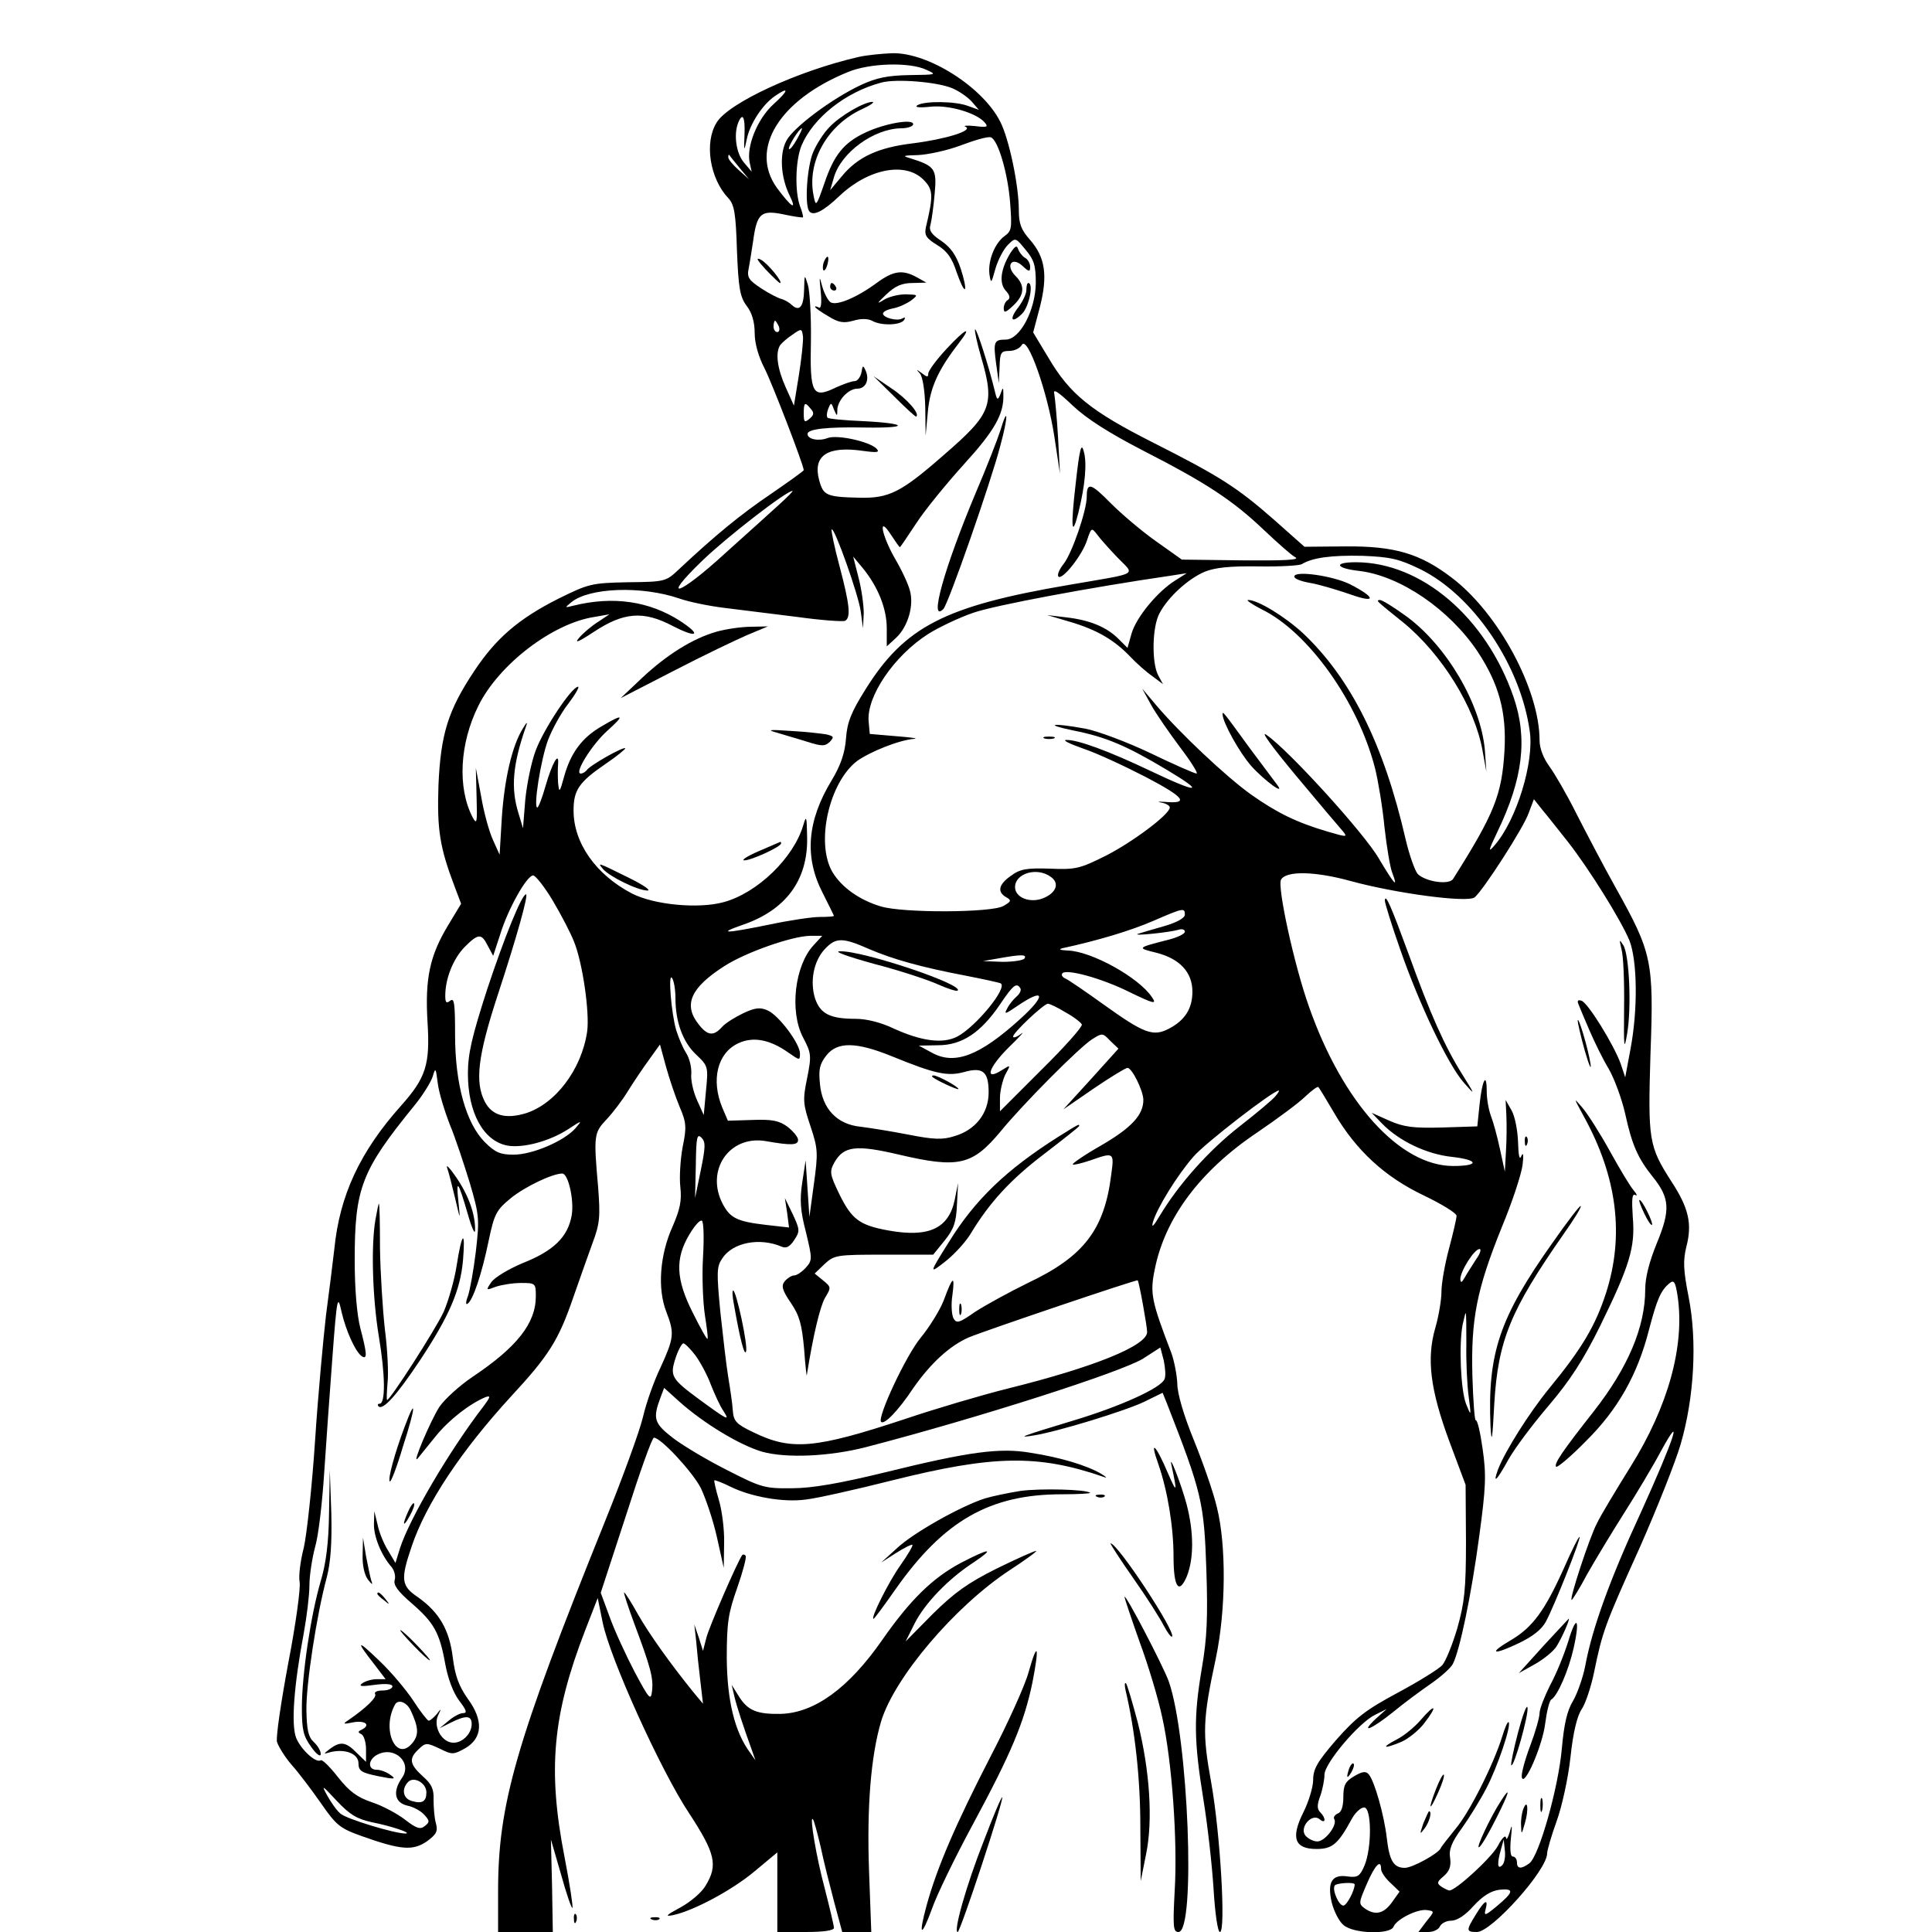 <?xml version="1.0" standalone="no"?>
<!DOCTYPE svg PUBLIC "-//W3C//DTD SVG 20010904//EN"
 "http://www.w3.org/TR/2001/REC-SVG-20010904/DTD/svg10.dtd">
<svg version="1.0" xmlns="http://www.w3.org/2000/svg"
 width="512pt" height="512pt" viewBox="0 0 512 512"
 preserveAspectRatio="xMidYMid meet">
<g transform="translate(0,512) scale(0.1,-0.1)"
fill="#000000" stroke="none">
<path d="M2275 4969 c-161 -37 -345 -122 -376 -174 -33 -53 -18 -148 31 -200
16 -17 20 -40 23 -139 4 -100 8 -123 26 -147 14 -18 21 -43 21 -72 0 -27 10
-62 26 -93 20 -39 104 -257 104 -270 0 -2 -39 -30 -87 -63 -80 -54 -148 -110
-243 -199 -35 -33 -36 -34 -136 -35 -97 -2 -104 -4 -185 -44 -105 -53 -165
-105 -222 -191 -70 -105 -89 -168 -95 -302 -4 -118 3 -165 43 -270 l17 -45
-35 -58 c-48 -80 -61 -140 -54 -256 7 -112 -4 -147 -70 -221 -109 -122 -163
-238 -177 -380 -4 -36 -14 -114 -22 -175 -7 -60 -21 -210 -29 -332 -8 -122
-22 -250 -30 -285 -9 -34 -14 -75 -11 -90 3 -16 -10 -112 -30 -215 -19 -102
-33 -196 -30 -209 4 -13 21 -40 38 -60 18 -20 53 -66 78 -102 41 -59 50 -67
109 -88 104 -37 135 -39 172 -14 26 19 30 27 24 49 -4 14 -6 42 -6 62 1 28 -5
41 -29 62 -35 32 -37 47 -10 72 18 17 21 17 55 1 34 -17 37 -16 68 1 46 27 49
74 6 132 -23 33 -33 60 -39 108 -9 74 -36 120 -92 160 -45 30 -47 47 -17 135
38 113 131 253 263 397 101 109 126 149 165 262 16 46 39 111 51 144 20 53 21
71 15 150 -12 136 -11 143 22 178 17 18 43 52 58 77 15 24 40 61 56 83 l28 39
16 -59 c9 -32 25 -80 36 -106 18 -42 19 -54 8 -107 -6 -33 -9 -81 -6 -106 4
-36 -1 -59 -20 -103 -35 -77 -41 -167 -17 -228 22 -57 20 -69 -16 -148 -16
-33 -37 -91 -46 -130 -9 -38 -55 -164 -102 -280 -235 -583 -282 -746 -282
-976 l0 -109 73 0 72 0 -2 122 -3 123 27 -93 c14 -51 28 -91 30 -88 2 2 -7 63
-21 135 -45 231 -32 376 55 601 l33 85 13 -64 c19 -95 154 -393 229 -506 70
-107 77 -138 44 -192 -10 -18 -41 -44 -67 -58 -39 -21 -42 -25 -18 -20 54 12
154 65 215 116 l60 50 0 -106 0 -105 75 0 c48 0 75 4 75 11 0 6 -11 52 -24
103 -23 85 -41 195 -32 185 3 -2 12 -36 21 -74 8 -39 25 -105 36 -147 l21 -78
38 0 39 0 -6 163 c-6 169 5 304 32 395 35 116 195 305 341 401 43 28 74 51 70
51 -5 0 -52 -21 -105 -47 -76 -38 -111 -63 -169 -120 l-72 -73 24 48 c27 53
89 118 157 162 58 39 42 38 -35 -2 -75 -40 -134 -98 -208 -204 -89 -128 -180
-194 -270 -196 -62 -1 -86 9 -109 45 l-20 32 7 -30 c6 -26 24 -81 49 -150 l7
-20 -14 20 c-41 55 -61 138 -62 250 0 96 4 120 28 188 15 43 25 81 22 84 -3 4
-7 4 -9 2 -13 -18 -88 -191 -95 -219 l-9 -35 -11 35 -12 35 5 -45 c2 -25 7
-72 11 -105 l7 -60 -25 30 c-60 74 -118 155 -148 208 -17 31 -34 57 -36 57 -2
0 10 -37 27 -83 43 -115 51 -144 47 -178 -3 -27 -7 -23 -46 50 -23 44 -53 109
-66 145 l-24 65 67 205 c36 113 69 206 74 206 18 0 101 -89 124 -133 13 -27
33 -86 43 -131 l18 -81 1 66 c1 36 -6 88 -14 114 -8 27 -13 50 -12 52 2 1 21
-6 43 -17 55 -27 140 -42 199 -34 28 3 131 26 230 51 268 67 386 69 560 9 11
-4 7 0 -8 9 -38 22 -108 43 -186 55 -81 14 -163 3 -386 -52 -119 -29 -193 -42
-246 -42 -72 -1 -82 2 -170 47 -52 26 -116 64 -144 85 -52 40 -56 52 -34 110
l9 24 41 -37 c64 -57 158 -114 218 -132 64 -18 179 -13 276 12 300 78 680 200
735 235 l45 29 9 -34 c4 -20 6 -42 2 -50 -9 -23 -116 -72 -243 -110 -135 -41
-152 -47 -103 -39 63 10 242 65 292 89 l49 24 11 -27 c93 -238 99 -263 105
-443 4 -123 2 -179 -12 -260 -22 -130 -21 -192 4 -347 11 -67 23 -174 27 -237
4 -66 11 -115 17 -115 16 0 1 260 -23 395 -24 132 -23 167 12 330 27 128 28
300 3 400 -9 39 -37 119 -61 178 -27 66 -44 124 -44 150 -1 23 -8 60 -16 82
-52 136 -57 157 -44 220 27 137 120 262 272 364 53 36 111 79 127 95 17 16 33
28 35 25 2 -2 21 -33 42 -69 58 -99 134 -169 237 -218 48 -23 87 -47 87 -54 0
-7 -9 -46 -20 -87 -11 -41 -20 -92 -20 -114 0 -21 -7 -64 -16 -95 -24 -82 -14
-164 37 -302 l43 -115 1 -150 c0 -128 -4 -162 -23 -230 -13 -44 -31 -88 -40
-98 -9 -10 -62 -43 -118 -73 -84 -45 -111 -66 -163 -125 -50 -58 -61 -77 -61
-106 0 -19 -12 -58 -26 -86 -34 -68 -23 -97 35 -97 42 0 57 13 93 79 9 17 24
31 33 31 20 0 21 -106 1 -154 -12 -28 -18 -32 -43 -29 -43 7 -56 -14 -44 -68
6 -24 20 -52 32 -61 27 -23 124 -25 132 -4 8 20 64 48 89 44 20 -3 20 -3 -2
-30 l-21 -28 26 0 c14 0 28 7 31 15 4 8 17 15 30 15 15 0 37 14 59 39 25 27
46 40 69 43 40 4 38 -6 -9 -45 -29 -24 -33 -25 -28 -7 8 30 -3 24 -26 -14 -26
-42 -26 -46 3 -46 39 0 186 164 186 208 0 8 11 46 25 85 14 38 31 115 37 171
7 66 18 110 30 127 10 15 25 60 33 100 22 107 29 125 121 329 45 102 94 225
108 273 36 124 44 274 21 390 -14 71 -15 96 -6 133 16 61 6 103 -39 172 -61
95 -63 110 -56 341 9 244 4 266 -92 438 -33 59 -80 149 -105 198 -25 50 -57
105 -71 124 -16 22 -26 48 -26 69 0 135 -110 339 -234 432 -83 63 -150 83
-280 82 l-109 -1 -80 71 c-99 87 -145 116 -323 206 -164 83 -219 128 -275 223
l-41 68 18 68 c21 83 14 131 -26 177 -24 27 -30 43 -30 79 0 66 -26 189 -49
234 -46 92 -191 184 -286 182 -27 -1 -68 -5 -90 -10z m180 -34 c29 -13 27 -13
-45 -14 -57 -1 -87 -7 -128 -26 -77 -36 -180 -113 -198 -148 -19 -35 -15 -98
9 -146 20 -41 4 -30 -34 21 -74 103 6 233 188 307 57 24 164 27 208 6z m69
-49 c17 -7 40 -23 51 -35 l19 -22 -28 10 c-33 13 -116 14 -135 2 -8 -5 4 -7
33 -4 49 6 124 -16 146 -42 10 -12 5 -13 -27 -9 -21 2 -32 1 -24 -2 21 -10
-53 -33 -141 -44 -91 -11 -145 -36 -187 -87 l-31 -37 10 34 c19 66 106 129
178 130 17 0 32 5 32 11 0 15 -75 2 -126 -22 -58 -27 -84 -60 -109 -134 -22
-63 -23 -64 -29 -33 -18 90 37 187 129 229 22 10 34 19 27 19 -22 0 -86 -37
-114 -67 -15 -15 -34 -45 -43 -66 -16 -38 -23 -137 -11 -156 10 -15 37 -2 81
40 76 72 174 91 222 43 26 -26 27 -41 7 -125 -5 -22 0 -30 29 -48 27 -16 40
-35 52 -72 10 -28 19 -48 22 -45 3 2 -2 27 -11 54 -12 36 -27 57 -52 74 -26
17 -33 28 -28 43 3 11 8 48 11 82 6 66 1 73 -66 94 -21 6 -17 7 21 8 26 1 78
12 115 26 37 14 72 24 79 21 19 -7 45 -95 51 -174 5 -66 4 -74 -14 -87 -27
-19 -45 -66 -41 -101 4 -27 5 -26 16 14 7 24 22 52 33 63 20 20 20 20 47 -13
22 -26 27 -41 27 -88 -1 -72 -42 -150 -80 -150 -31 0 -33 -6 -25 -65 l7 -50 2
43 c1 38 4 42 26 42 13 0 28 7 33 16 15 26 68 -125 86 -242 l15 -99 -5 95 c-3
52 -8 104 -10 116 -4 15 9 7 49 -31 37 -35 97 -73 188 -120 164 -84 235 -130
319 -210 36 -34 73 -67 83 -72 13 -7 -32 -9 -141 -8 l-160 2 -69 49 c-37 26
-91 72 -119 100 -53 54 -64 57 -64 18 0 -37 -39 -150 -61 -178 -12 -15 -18
-30 -14 -34 10 -10 63 56 76 97 11 33 12 33 26 15 7 -10 32 -38 54 -61 47 -49
63 -40 -128 -73 -330 -56 -436 -111 -540 -278 -37 -59 -48 -86 -51 -129 -3
-39 -14 -71 -38 -111 -65 -107 -73 -203 -24 -298 16 -32 30 -60 30 -61 0 -2
-17 -3 -37 -3 -21 0 -81 -9 -133 -20 -118 -24 -141 -25 -72 -1 114 39 173 118
171 231 -1 56 -2 61 -10 34 -25 -87 -122 -181 -212 -205 -67 -18 -183 -7 -242
23 -96 50 -155 134 -155 220 0 54 14 75 84 123 31 21 54 40 53 42 -5 5 -95
-46 -102 -58 -4 -5 -11 -9 -16 -9 -18 0 29 76 70 113 48 43 44 47 -15 12 -52
-30 -82 -71 -99 -133 -12 -43 -13 -44 -16 -17 -1 17 -1 39 0 50 3 36 -16 2
-33 -57 -9 -32 -19 -58 -22 -58 -11 0 9 126 28 178 11 29 35 73 54 97 19 25
30 45 26 45 -17 0 -91 -112 -112 -168 -12 -31 -24 -91 -28 -132 l-6 -75 -12
40 c-21 67 -15 130 20 230 5 13 2 12 -8 -5 -29 -46 -49 -134 -56 -235 l-6
-100 -18 40 c-10 22 -24 73 -31 115 l-14 75 2 -77 c2 -69 1 -75 -11 -53 -40
78 -34 195 16 295 54 109 196 218 307 235 l40 7 -30 -20 c-16 -10 -39 -29 -50
-42 -14 -16 -3 -12 38 15 80 53 132 57 210 16 64 -33 78 -25 20 13 -82 53
-178 67 -283 41 -24 -6 -24 -6 -6 9 48 39 186 44 286 10 25 -9 79 -20 120 -25
41 -5 128 -16 193 -24 65 -9 122 -13 127 -10 15 9 12 42 -15 144 -14 52 -23
96 -21 98 7 7 71 -173 77 -217 l6 -45 2 40 c0 22 -6 65 -14 95 l-14 55 25 -30
c41 -50 64 -108 64 -160 l0 -48 25 23 c31 29 48 86 36 126 -4 16 -22 55 -40
85 -36 64 -44 115 -10 62 12 -18 22 -33 24 -33 1 0 20 28 43 63 22 34 79 104
126 156 82 90 107 134 105 186 0 20 -1 20 -8 0 -7 -17 -9 -16 -15 10 -15 62
-48 166 -52 162 -2 -2 5 -35 16 -73 37 -127 28 -150 -98 -259 -114 -100 -146
-116 -225 -114 -87 2 -95 6 -106 46 -18 66 22 92 117 78 37 -5 44 -4 35 6 -19
19 -105 38 -130 28 -24 -9 -53 -3 -53 11 0 13 51 19 152 17 120 -2 115 11 -6
17 -48 2 -90 6 -93 9 -3 4 -2 14 2 24 7 17 8 17 15 -2 8 -19 9 -19 9 -1 1 26
30 56 53 56 22 0 33 23 22 48 -7 15 -8 14 -11 -5 -3 -13 -11 -23 -18 -23 -8 0
-30 -8 -50 -17 -62 -30 -69 -17 -66 123 1 65 -3 133 -8 149 -9 29 -9 29 -10
-12 -1 -46 -12 -60 -33 -41 -7 7 -20 14 -28 16 -8 2 -32 14 -53 28 -32 21 -38
29 -33 52 3 15 8 48 12 74 10 73 21 82 80 70 27 -6 50 -9 52 -8 1 2 -2 15 -8
30 -14 39 -12 121 4 160 31 74 117 142 211 167 39 11 149 2 189 -15z m-474
-42 c-43 -39 -73 -113 -63 -156 l5 -23 -21 25 c-20 24 -27 73 -15 104 12 30
19 16 17 -31 -2 -45 -1 -46 6 -12 8 40 41 91 74 114 39 27 38 16 -3 -21z m62
-93 c-9 -16 -18 -28 -21 -26 -4 5 27 55 34 55 2 0 -4 -13 -13 -29z m-152 -76
l25 -30 -27 24 c-16 14 -28 29 -28 34 0 6 1 8 3 6 1 -2 13 -17 27 -34z m104
-420 c3 -8 1 -15 -4 -15 -6 0 -10 7 -10 15 0 8 2 15 4 15 2 0 6 -7 10 -15z
m53 -130 l-13 -80 -22 49 c-22 49 -28 92 -14 112 4 5 18 18 32 27 24 17 25 17
28 -5 1 -13 -4 -59 -11 -103z m32 -89 c9 -10 8 -16 -4 -26 -13 -11 -15 -8 -15
14 0 30 3 32 19 12z m-84 -253 c-22 -20 -86 -78 -143 -129 -123 -113 -174
-129 -61 -20 64 62 223 185 239 185 3 0 -13 -16 -35 -36z m1698 -171 c141 -69
267 -255 291 -430 12 -82 -35 -235 -93 -302 -18 -21 -17 -15 7 35 68 141 81
248 43 358 -73 211 -244 357 -418 357 -60 0 -54 -16 9 -23 109 -13 239 -102
314 -214 56 -85 77 -160 71 -263 -7 -116 -26 -165 -136 -339 -10 -17 -73 -8
-94 13 -7 8 -22 49 -32 92 -58 252 -145 426 -272 546 -49 45 -120 88 -145 88
-7 0 9 -11 36 -25 123 -60 255 -245 300 -421 8 -32 20 -103 25 -156 6 -53 15
-108 21 -122 16 -42 5 -30 -36 39 -38 66 -237 285 -297 327 -19 14 13 -30 77
-107 60 -72 116 -138 124 -147 14 -17 12 -17 -39 -2 -82 24 -135 50 -203 98
-66 47 -189 163 -251 236 l-38 45 23 -42 c13 -24 48 -74 77 -113 29 -38 49
-70 44 -70 -5 0 -60 24 -122 54 -63 30 -141 59 -173 65 -87 16 -113 12 -31 -5
86 -17 140 -40 247 -104 104 -62 85 -64 -41 -4 -111 53 -195 84 -225 83 -12 0
8 -10 45 -23 36 -12 111 -47 167 -76 101 -53 115 -71 48 -65 -17 1 -21 0 -8
-2 12 -2 22 -8 22 -13 0 -18 -99 -92 -170 -128 -68 -34 -80 -37 -148 -34 -61
2 -79 -1 -103 -19 -33 -23 -37 -43 -12 -57 14 -8 13 -11 -8 -23 -31 -18 -267
-19 -325 -1 -57 17 -104 51 -128 91 -45 77 -9 237 65 294 35 25 112 56 152 59
12 1 -9 4 -48 7 l-70 6 -3 33 c-6 66 67 174 158 232 27 17 81 43 119 56 57 20
315 68 521 98 l45 7 -30 -19 c-47 -29 -103 -97 -116 -140 l-11 -39 -24 24
c-31 31 -76 50 -139 57 l-50 6 61 -18 c71 -21 117 -48 159 -92 17 -18 43 -41
59 -52 l28 -21 -13 24 c-17 33 -16 128 4 164 22 42 75 91 120 110 28 11 66 15
141 14 57 -1 109 2 116 6 28 17 78 24 161 22 74 -3 96 -8 152 -35z m393 -724
c56 -72 139 -205 162 -260 21 -53 23 -182 3 -288 l-14 -75 -12 36 c-18 50 -87
162 -104 167 -9 3 -12 0 -8 -9 3 -8 16 -39 29 -69 13 -30 35 -76 51 -102 15
-26 35 -80 44 -120 18 -82 33 -117 74 -168 44 -55 46 -87 10 -174 -20 -49 -31
-91 -31 -123 0 -100 -46 -208 -137 -324 -81 -103 -106 -139 -99 -146 3 -3 39
27 79 68 85 84 137 177 167 295 21 80 31 104 54 123 12 10 16 5 22 -35 19
-131 -25 -291 -125 -451 -38 -61 -79 -129 -89 -150 -20 -38 -74 -203 -67 -203
2 0 21 30 41 68 21 37 65 110 98 162 33 52 78 127 98 165 62 113 33 28 -53
-162 -83 -179 -130 -310 -148 -408 -6 -31 -21 -73 -32 -92 -16 -26 -24 -61
-30 -127 -9 -103 -60 -284 -86 -304 -22 -16 -33 -15 -33 3 0 8 -5 15 -11 15
-6 0 -8 17 -5 48 4 36 3 40 -3 17 -5 -16 -9 -23 -10 -15 -1 8 -11 -1 -21 -21
-17 -32 -112 -119 -129 -119 -3 0 -13 5 -21 10 -13 9 -12 13 6 28 15 13 20 26
17 48 -4 22 4 42 31 79 20 28 49 75 65 106 29 55 67 167 59 175 -3 2 -10 -15
-17 -38 -23 -74 -87 -202 -124 -245 -19 -24 -37 -46 -39 -51 -6 -14 -75 -52
-95 -52 -30 0 -41 19 -48 80 -7 60 -32 148 -47 167 -8 10 -17 9 -39 -4 -24
-14 -29 -24 -29 -55 0 -25 -5 -41 -15 -44 -8 -4 -12 -10 -9 -15 9 -15 -24 -59
-45 -59 -10 0 -24 7 -31 15 -18 21 16 61 37 44 16 -14 18 2 2 18 -9 9 -9 20 0
44 6 17 11 43 11 56 0 30 92 139 135 159 l30 15 -28 -25 c-46 -43 -12 -29 45
17 29 24 74 57 100 75 26 18 52 41 58 52 18 34 49 181 70 338 18 132 19 164 9
233 -6 43 -14 77 -18 75 -3 -2 -7 51 -9 117 -4 151 11 229 78 395 28 67 52
141 55 165 3 25 2 35 -3 24 -5 -13 -8 -1 -9 36 -1 30 -8 68 -17 84 l-16 28 2
-40 c1 -22 1 -65 -1 -95 l-3 -55 -13 60 c-7 33 -18 73 -24 88 -6 16 -11 45
-11 64 0 54 -12 32 -19 -34 l-6 -58 -93 -3 c-76 -2 -101 1 -140 18 l-47 21 28
-29 c45 -46 118 -81 186 -88 70 -8 72 -24 2 -24 -141 0 -293 168 -382 422 -39
109 -85 320 -74 337 14 24 91 22 185 -4 121 -33 310 -58 328 -43 23 19 130
185 143 223 l14 37 23 -29 c13 -15 43 -54 68 -85z m-1371 -92 c24 -17 14 -43
-22 -57 -35 -13 -73 3 -73 30 0 37 59 54 95 27z m-1320 -63 c22 -37 47 -85 56
-108 23 -56 42 -189 35 -239 -15 -101 -85 -193 -165 -217 -52 -15 -87 -5 -106
31 -27 52 -19 121 34 283 51 155 82 267 75 267 -11 0 -57 -113 -103 -252 -40
-124 -51 -170 -51 -223 0 -104 41 -179 105 -191 41 -7 110 11 160 43 38 25 39
25 20 3 -30 -34 -114 -70 -164 -70 -35 0 -49 6 -76 33 -50 50 -79 155 -79 284
0 83 -2 100 -13 91 -10 -8 -13 -5 -13 13 0 46 21 98 51 129 37 37 45 37 62 3
l14 -26 18 55 c21 69 71 158 88 158 6 0 30 -30 52 -67z m1675 -37 c0 -9 -22
-21 -57 -31 -32 -9 -62 -18 -68 -20 -13 -6 84 4 108 11 9 3 17 1 17 -5 0 -6
-19 -15 -42 -21 -86 -22 -86 -22 -33 -35 62 -16 95 -52 95 -103 0 -45 -20 -76
-62 -98 -42 -22 -66 -13 -172 63 -50 36 -97 68 -103 70 -7 3 -11 9 -8 13 8 14
104 -12 178 -49 66 -32 73 -33 60 -14 -34 52 -160 122 -223 124 -20 1 -26 3
-15 6 97 21 182 47 240 72 81 35 85 36 85 17z m-984 -81 c-50 -54 -64 -175
-28 -244 22 -42 23 -48 11 -108 -12 -58 -11 -69 9 -128 20 -60 20 -71 9 -152
l-12 -88 -5 75 -5 75 -9 -59 c-7 -46 -5 -75 10 -132 17 -71 17 -74 -1 -94 -10
-11 -24 -20 -30 -20 -7 0 -18 -7 -25 -15 -10 -12 -8 -23 16 -58 23 -34 29 -57
35 -122 3 -44 7 -75 7 -70 17 107 35 181 48 205 17 28 17 29 -5 47 l-22 18 26
25 c26 24 32 25 157 25 l131 0 30 37 c25 31 31 49 33 95 l3 58 -9 -45 c-16
-76 -69 -100 -175 -81 -78 14 -98 30 -131 97 -25 52 -26 59 -13 83 25 44 57
48 172 21 158 -37 194 -28 269 62 58 71 206 220 241 243 28 18 29 18 49 -3
l22 -21 -73 -81 -73 -80 80 55 c44 30 85 55 90 55 12 0 42 -61 42 -85 0 -40
-32 -74 -111 -120 -44 -25 -79 -49 -76 -51 2 -2 23 3 47 11 62 22 63 21 55
-37 -18 -147 -73 -218 -221 -288 -49 -24 -111 -58 -139 -76 -43 -30 -50 -32
-58 -18 -5 9 -7 37 -3 62 7 54 1 51 -23 -14 -10 -26 -38 -71 -61 -99 -39 -47
-116 -212 -105 -223 8 -9 46 30 85 89 46 66 97 113 148 135 46 19 445 154 447
151 4 -5 25 -122 25 -137 0 -36 -140 -93 -370 -150 -68 -17 -190 -53 -270 -80
-242 -80 -303 -85 -405 -35 -44 21 -51 29 -53 57 -1 18 -7 58 -12 88 -5 30
-14 108 -21 173 -10 105 -10 120 5 142 28 43 100 56 158 31 12 -5 21 0 33 18
15 23 15 27 -4 68 l-21 43 6 -39 5 -39 -62 7 c-76 9 -94 18 -114 56 -46 89 18
182 114 166 68 -12 86 -11 86 3 0 8 -13 23 -28 35 -22 16 -40 20 -93 18 l-65
-2 -15 35 c-30 73 -13 144 42 170 40 19 85 10 134 -25 29 -20 30 -21 30 -2 0
26 -55 100 -85 114 -20 9 -33 8 -65 -7 -21 -10 -47 -26 -56 -36 -23 -26 -39
-24 -63 7 -41 52 -20 97 69 154 56 36 178 79 227 80 l32 0 -23 -25z m147 -10
c63 -27 137 -48 258 -71 46 -9 87 -18 91 -20 19 -12 -66 -115 -115 -141 -39
-20 -95 -12 -168 21 -33 16 -72 26 -101 26 -68 0 -94 13 -108 54 -14 45 -4 99
26 131 29 31 47 31 117 0z m412 -25 c-3 -5 -30 -9 -58 -9 l-52 2 40 7 c61 11
77 11 70 0z m-925 -105 c0 -64 20 -117 55 -150 32 -30 32 -33 26 -95 l-6 -65
-18 40 c-10 22 -17 54 -15 70 1 17 -5 41 -14 55 -9 14 -20 41 -26 60 -13 44
-22 155 -11 138 5 -7 9 -31 9 -53z m914 26 c3 -5 -1 -14 -10 -22 -8 -7 -20
-21 -25 -32 -9 -16 -5 -15 27 7 73 50 78 29 7 -35 -107 -97 -173 -122 -233
-89 l-35 19 51 1 c63 0 113 33 164 108 35 52 44 59 54 43z m120 -64 c22 -12
41 -27 43 -32 2 -6 -46 -60 -107 -120 l-110 -110 0 35 c0 19 7 47 14 62 15 27
15 27 -9 12 -47 -30 -36 6 17 59 29 28 45 46 35 38 -10 -8 -20 -12 -22 -9 -6
6 81 88 92 88 5 0 26 -10 47 -23z m-461 -116 c115 -47 148 -54 192 -42 50 14
65 1 65 -54 0 -55 -35 -100 -91 -116 -31 -10 -55 -9 -121 4 -46 9 -103 18
-127 21 -63 6 -102 48 -108 113 -4 39 -1 53 17 76 29 37 79 36 173 -2z m-1171
-181 c15 -36 38 -106 53 -155 25 -85 26 -95 16 -182 -6 -50 -16 -104 -21 -118
-6 -15 -6 -24 -1 -20 14 8 38 79 56 167 15 71 20 81 59 113 37 30 110 65 136
65 16 0 32 -71 25 -111 -10 -57 -48 -94 -129 -126 -38 -16 -75 -38 -84 -51
-15 -22 -14 -22 12 -12 15 5 45 10 67 10 38 0 39 -1 39 -35 0 -72 -50 -135
-168 -214 -34 -23 -74 -59 -88 -80 -24 -38 -74 -156 -57 -136 5 6 26 32 47 58
35 44 92 88 134 105 13 4 11 -1 -6 -24 -91 -118 -197 -299 -222 -377 l-12 -39
-19 32 c-11 17 -24 48 -28 68 l-9 37 -1 -33 c-1 -33 19 -83 46 -114 8 -9 12
-25 9 -35 -4 -13 8 -30 44 -61 60 -52 75 -78 90 -162 7 -38 21 -76 37 -97 19
-25 22 -33 10 -33 -8 0 -25 -9 -38 -20 l-24 -20 30 15 c40 20 55 19 55 -4 0
-27 -28 -53 -53 -49 -29 4 -49 45 -36 72 9 19 9 20 -4 3 -8 -9 -17 -17 -21
-17 -3 0 -22 24 -40 52 -19 29 -60 78 -92 108 -59 57 -62 53 -11 -12 l29 -38
-24 0 c-12 0 -30 -5 -38 -11 -11 -8 -2 -9 33 -4 30 4 47 2 47 -4 0 -6 -12 -11
-26 -11 -14 0 -23 -4 -20 -9 6 -9 -25 -38 -70 -69 -17 -11 -15 -12 14 -6 31 5
45 -8 20 -20 -10 -5 -10 -7 0 -12 6 -3 12 -21 12 -39 l0 -34 -25 24 c-28 29
-43 31 -71 10 -18 -14 -18 -14 3 -8 39 9 73 -5 73 -30 0 -20 8 -25 52 -34 44
-9 49 -8 33 3 -10 8 -27 14 -37 14 -24 0 -23 27 2 40 46 24 94 -22 65 -62 -25
-36 -19 -65 14 -73 16 -3 36 -14 45 -24 15 -16 15 -20 2 -30 -12 -10 -22 -7
-53 17 -21 16 -60 37 -88 46 -38 13 -59 28 -89 66 -21 27 -42 48 -46 45 -13
-8 -52 28 -65 59 -14 35 -6 140 20 278 8 44 15 101 15 127 0 25 7 71 15 101 9
30 19 118 24 195 5 77 15 216 22 309 12 161 14 166 24 120 12 -52 38 -109 55
-119 14 -8 12 10 -5 75 -9 35 -15 102 -15 181 0 191 18 237 158 409 23 28 45
64 49 78 7 24 8 22 13 -18 3 -25 18 -74 32 -110z m2188 75 c-7 -9 -50 -45 -95
-80 -82 -64 -161 -153 -211 -236 -16 -27 -23 -35 -19 -19 10 37 65 126 108
175 30 35 211 175 226 175 2 0 -2 -7 -9 -15z m-1523 -197 l-15 -73 2 87 c1 74
3 85 15 73 11 -11 11 -24 -2 -87z m6 -231 c-3 -50 0 -119 5 -152 5 -33 9 -61
7 -63 -2 -2 -19 29 -39 69 -45 89 -47 143 -10 206 14 24 29 41 34 38 5 -3 6
-47 3 -98z m2049 -4 c-10 -16 -24 -37 -30 -48 -8 -14 -11 -16 -12 -5 0 21 37
80 51 80 5 0 2 -12 -9 -27z m-26 -225 c-1 -46 2 -108 6 -138 7 -54 7 -55 -7
-20 -14 37 -19 156 -9 209 4 17 7 31 8 31 2 0 2 -37 2 -82z m-2043 -30 c13
-18 32 -53 41 -78 10 -25 24 -56 33 -69 18 -28 12 -25 -62 29 -76 56 -80 63
-65 110 7 22 17 40 21 40 4 0 19 -15 32 -32z m-755 -940 c21 -45 23 -65 5 -87
-43 -53 -83 36 -46 102 8 14 30 7 41 -15z m42 -218 c0 -24 -11 -31 -38 -23
-24 6 -29 32 -10 51 15 15 48 -3 48 -28z m-145 -79 c51 -10 108 -29 90 -30
-26 -1 -159 39 -173 53 -10 8 -25 30 -35 48 -16 29 -14 28 25 -14 35 -37 53
-48 93 -57z m2996 -114 c-13 -13 -14 5 -3 43 l7 25 3 -29 c2 -16 -1 -33 -7
-39z m-321 -10 c0 -8 11 -24 25 -37 l24 -23 -20 -28 c-22 -31 -45 -36 -73 -16
-16 12 -15 15 6 64 22 51 38 67 38 40z m-70 -41 c0 -16 -21 -56 -30 -56 -12 0
-30 41 -23 53 4 7 53 10 53 3z"/>
<path d="M2678 4450 c-26 -42 -31 -80 -13 -100 11 -12 13 -20 6 -25 -6 -3 -11
-13 -11 -22 0 -13 5 -12 25 7 30 28 32 53 6 79 -27 27 -10 52 18 27 18 -17 21
-17 21 -3 0 9 -6 20 -14 24 -7 4 -15 15 -18 23 -3 11 -8 8 -20 -10z"/>
<path d="M2029 4406 c19 -20 36 -36 38 -36 10 0 -33 53 -51 62 -14 7 -10 -1
13 -26z"/>
<path d="M2183 4425 c-3 -9 -3 -18 -1 -21 3 -3 8 4 11 16 6 23 -1 27 -10 5z"/>
<path d="M2323 4370 c-53 -39 -106 -61 -122 -51 -7 5 -17 24 -22 42 -8 30 -8
28 -4 -14 3 -30 1 -46 -5 -42 -6 3 -10 4 -10 2 0 -3 16 -14 35 -25 27 -17 41
-19 66 -12 20 6 38 6 50 0 24 -14 76 -12 85 2 4 7 3 8 -5 4 -13 -8 -51 2 -51
13 0 5 12 11 28 14 15 3 36 13 47 21 19 15 18 15 -15 16 -20 0 -47 -7 -60 -16
-18 -11 -15 -7 8 15 24 23 42 31 70 31 l37 1 -25 14 c-38 21 -62 18 -107 -15z"/>
<path d="M2200 4360 c0 -5 5 -10 11 -10 5 0 7 5 4 10 -3 6 -8 10 -11 10 -2 0
-4 -4 -4 -10z"/>
<path d="M2720 4351 c0 -10 -10 -30 -21 -45 -26 -33 -18 -45 10 -17 18 18 31
81 16 81 -3 0 -5 -8 -5 -19z"/>
<path d="M2508 4195 c-27 -29 -48 -58 -48 -65 0 -10 -3 -10 -17 1 -15 11 -16
11 -5 -1 7 -8 13 -45 14 -89 l1 -76 6 65 c6 64 28 111 83 182 37 48 15 36 -34
-17z"/>
<path d="M2370 4069 c30 -30 56 -54 58 -53 11 7 -25 48 -66 75 l-47 32 55 -54z"/>
<path d="M2651 3979 c-7 -22 -36 -97 -66 -167 -83 -198 -124 -345 -85 -306 13
13 126 336 151 433 21 77 21 110 0 40z"/>
<path d="M2851 3841 c-14 -118 -11 -151 7 -79 18 73 23 132 14 162 -6 24 -11
8 -21 -83z"/>
<path d="M1899 3446 c-63 -18 -132 -61 -198 -123 l-56 -53 140 72 c77 40 165
82 195 95 l55 23 -45 -1 c-25 0 -66 -6 -91 -13z"/>
<path d="M2060 3178 c19 -6 55 -16 80 -24 38 -12 46 -12 59 0 12 13 11 15 -10
20 -13 2 -55 7 -94 9 -58 4 -64 3 -35 -5z"/>
<path d="M2010 2864 c-30 -13 -47 -24 -37 -24 18 0 97 36 97 45 0 3 -1 4 -2 4
-2 -1 -28 -12 -58 -25z"/>
<path d="M1598 2817 c17 -20 92 -57 118 -57 10 0 -10 14 -46 32 -89 44 -87 43
-72 25z"/>
<path d="M3430 3592 c0 -6 19 -13 43 -17 23 -4 70 -18 105 -30 70 -25 69 -9
-1 27 -45 22 -147 37 -147 20z"/>
<path d="M3656 3522 c5 -5 33 -28 62 -51 103 -84 191 -226 211 -341 l10 -55
-4 58 c-11 121 -100 274 -207 353 -33 24 -65 44 -71 44 -7 0 -7 -3 -1 -8z"/>
<path d="M3240 3227 c0 -21 45 -102 76 -137 36 -40 93 -81 68 -49 -6 8 -39 52
-74 99 -69 95 -70 96 -70 87z"/>
<path d="M2768 3163 c6 -2 18 -2 25 0 6 3 1 5 -13 5 -14 0 -19 -2 -12 -5z"/>
<path d="M3670 2733 c0 -6 18 -65 41 -130 50 -144 127 -306 169 -353 30 -34
30 -33 -5 23 -47 75 -85 161 -141 316 -47 128 -63 166 -64 144z"/>
<path d="M4297 2605 c5 -16 8 -86 7 -155 -1 -107 0 -117 8 -70 12 69 6 209
-10 235 -11 17 -11 16 -5 -10z"/>
<path d="M4181 2415 c0 -5 8 -41 19 -80 11 -38 18 -54 15 -34 -6 39 -33 130
-34 114z"/>
<path d="M4198 2160 c88 -160 107 -315 58 -467 -28 -86 -63 -146 -151 -253
-53 -65 -116 -165 -135 -214 -15 -41 -4 -31 28 27 17 30 65 94 107 143 56 66
91 120 135 209 79 161 94 210 87 290 -3 47 -2 63 7 58 6 -3 4 2 -5 13 -9 10
-37 57 -63 104 -26 47 -59 99 -73 115 -24 28 -23 27 5 -25z"/>
<path d="M4041 2094 c0 -11 3 -14 6 -6 3 7 2 16 -1 19 -3 4 -6 -2 -5 -13z"/>
<path d="M4357 1905 c9 -19 18 -33 21 -31 4 5 -26 66 -33 66 -3 0 3 -16 12
-35z"/>
<path d="M4114 1826 c-141 -199 -172 -293 -164 -486 3 -50 5 -35 10 60 10 168
43 248 184 450 27 38 48 72 45 74 -2 2 -36 -42 -75 -98z"/>
<path d="M4144 963 c-50 -111 -82 -155 -139 -189 -62 -36 -50 -42 19 -9 38 18
62 37 73 58 23 43 93 220 89 224 -2 2 -21 -36 -42 -84z"/>
<path d="M4090 758 l-65 -72 43 24 c23 13 49 34 57 47 14 22 37 74 32 73 -1
-1 -31 -33 -67 -72z"/>
<path d="M4156 770 c-11 -35 -32 -87 -48 -116 -15 -30 -28 -63 -28 -74 0 -11
-11 -50 -25 -87 -14 -37 -24 -74 -22 -83 6 -28 55 84 62 143 4 31 11 60 16 63
17 10 46 78 59 135 18 80 8 93 -14 19z"/>
<path d="M4023 529 c-12 -46 -20 -85 -18 -87 7 -7 47 136 43 153 -2 9 -13 -21
-25 -66z"/>
<path d="M3766 563 c-16 -19 -45 -43 -65 -53 -42 -22 -35 -26 13 -6 18 8 46
30 61 50 36 47 29 53 -9 9z"/>
<path d="M3576 435 c-9 -26 -7 -32 5 -12 6 10 9 21 6 23 -2 3 -7 -2 -11 -11z"/>
<path d="M3806 380 c-22 -56 -19 -65 5 -11 11 24 18 46 15 48 -2 2 -11 -14
-20 -37z"/>
<path d="M3978 348 c-28 -43 -69 -130 -58 -123 6 3 26 38 45 76 35 69 40 89
13 47z"/>
<path d="M4082 335 c0 -16 2 -22 5 -12 2 9 2 23 0 30 -3 6 -5 -1 -5 -18z"/>
<path d="M4037 326 c-4 -10 -7 -30 -6 -44 1 -25 1 -25 10 6 11 37 7 67 -4 38z"/>
<path d="M3772 288 c-10 -30 -10 -31 3 -14 13 17 21 46 12 46 -1 0 -8 -15 -15
-32z"/>
<path d="M2804 2107 c-136 -86 -220 -166 -289 -278 -54 -86 -54 -87 -6 -49 23
19 51 50 63 70 50 83 106 144 194 211 52 40 94 73 94 75 0 6 0 6 -56 -29z"/>
<path d="M1945 1663 c16 -92 28 -137 32 -125 6 15 -26 162 -34 162 -3 0 -2
-17 2 -37z"/>
<path d="M2542 1650 c0 -14 2 -19 5 -12 2 6 2 18 0 25 -3 6 -5 1 -5 -13z"/>
<path d="M2315 2566 c66 -17 142 -42 169 -54 27 -12 51 -20 54 -17 16 16 -252
106 -312 104 -18 0 17 -13 89 -33z"/>
<path d="M2471 2266 c10 -9 69 -36 69 -32 0 6 -55 36 -66 36 -4 0 -5 -2 -3 -4z"/>
<path d="M1185 2025 c4 -11 13 -47 21 -80 14 -60 14 -60 9 -11 -7 64 -1 57 24
-29 11 -39 20 -59 20 -45 1 41 -17 92 -50 140 -17 25 -28 36 -24 25z"/>
<path d="M995 1888 c-12 -69 -8 -207 9 -310 17 -101 18 -178 2 -178 -5 0 -6
-3 -3 -7 12 -11 48 29 110 122 78 118 107 186 114 265 7 84 -3 75 -17 -15 -6
-39 -22 -93 -34 -121 -21 -46 -142 -234 -150 -234 -2 0 -1 20 1 45 3 24 0 88
-7 142 -6 54 -12 151 -13 215 0 65 -1 118 -3 118 -1 0 -5 -19 -9 -42z"/>
<path d="M1072 1338 c-26 -69 -45 -139 -39 -144 3 -3 19 39 35 93 34 105 36
137 4 51z"/>
<path d="M872 1111 c-1 -80 -8 -134 -22 -181 -26 -88 -50 -247 -50 -336 0 -59
4 -75 25 -104 14 -20 25 -27 25 -18 0 8 -8 22 -19 32 -14 13 -18 32 -19 84 -1
68 27 252 54 352 10 38 14 90 12 170 l-4 115 -2 -114z"/>
<path d="M1082 1115 c-17 -37 -14 -45 4 -12 9 16 14 31 11 33 -2 2 -9 -7 -15
-21z"/>
<path d="M961 999 c-1 -27 5 -53 14 -65 11 -14 14 -15 9 -3 -3 10 -9 39 -14
65 l-8 49 -1 -46z"/>
<path d="M1000 896 c0 -2 8 -10 18 -17 15 -13 16 -12 3 4 -13 16 -21 21 -21
13z"/>
<path d="M1095 760 c21 -22 41 -40 44 -40 3 0 -13 18 -34 40 -21 22 -41 40
-44 40 -3 0 13 -18 34 -40z"/>
<path d="M3070 1239 c24 -69 40 -165 40 -244 0 -81 14 -102 35 -53 19 47 19
117 0 190 -14 54 -50 145 -40 103 15 -70 14 -74 -9 -21 -33 78 -51 95 -26 25z"/>
<path d="M2705 1169 c-32 -5 -75 -14 -95 -20 -65 -21 -189 -91 -232 -131 l-43
-39 39 25 c22 14 42 24 44 22 2 -2 -12 -26 -31 -53 -31 -43 -81 -143 -72 -143
2 0 28 35 58 78 128 182 250 252 441 252 44 0 77 2 75 4 -11 9 -130 12 -184 5z"/>
<path d="M2908 1153 c7 -3 16 -2 19 1 4 3 -2 6 -13 5 -11 0 -14 -3 -6 -6z"/>
<path d="M3003 938 c36 -51 72 -108 81 -126 10 -19 20 -32 22 -29 11 11 -144
247 -163 247 -2 0 25 -42 60 -92z"/>
<path d="M2980 888 c0 -3 18 -57 40 -119 23 -62 50 -152 60 -200 26 -116 41
-329 33 -461 -5 -94 -4 -108 10 -108 47 0 26 520 -26 665 -15 41 -116 235
-117 223z"/>
<path d="M2726 689 c-9 -34 -55 -136 -102 -226 -91 -177 -140 -290 -168 -391
-23 -84 -15 -89 14 -10 12 35 60 134 107 221 103 191 137 272 159 378 19 97
14 113 -10 28z"/>
<path d="M2983 640 c25 -106 39 -234 39 -360 l1 -145 14 70 c19 91 10 224 -22
351 -14 53 -28 100 -31 103 -4 3 -4 -5 -1 -19z"/>
<path d="M2607 241 c-47 -119 -81 -241 -69 -241 7 0 123 352 118 357 -2 2 -24
-50 -49 -116z"/>
<path d="M1521 34 c0 -11 3 -14 6 -6 3 7 2 16 -1 19 -3 4 -6 -2 -5 -13z"/>
<path d="M1728 33 c7 -3 16 -2 19 1 4 3 -2 6 -13 5 -11 0 -14 -3 -6 -6z"/>
</g>
</svg>
